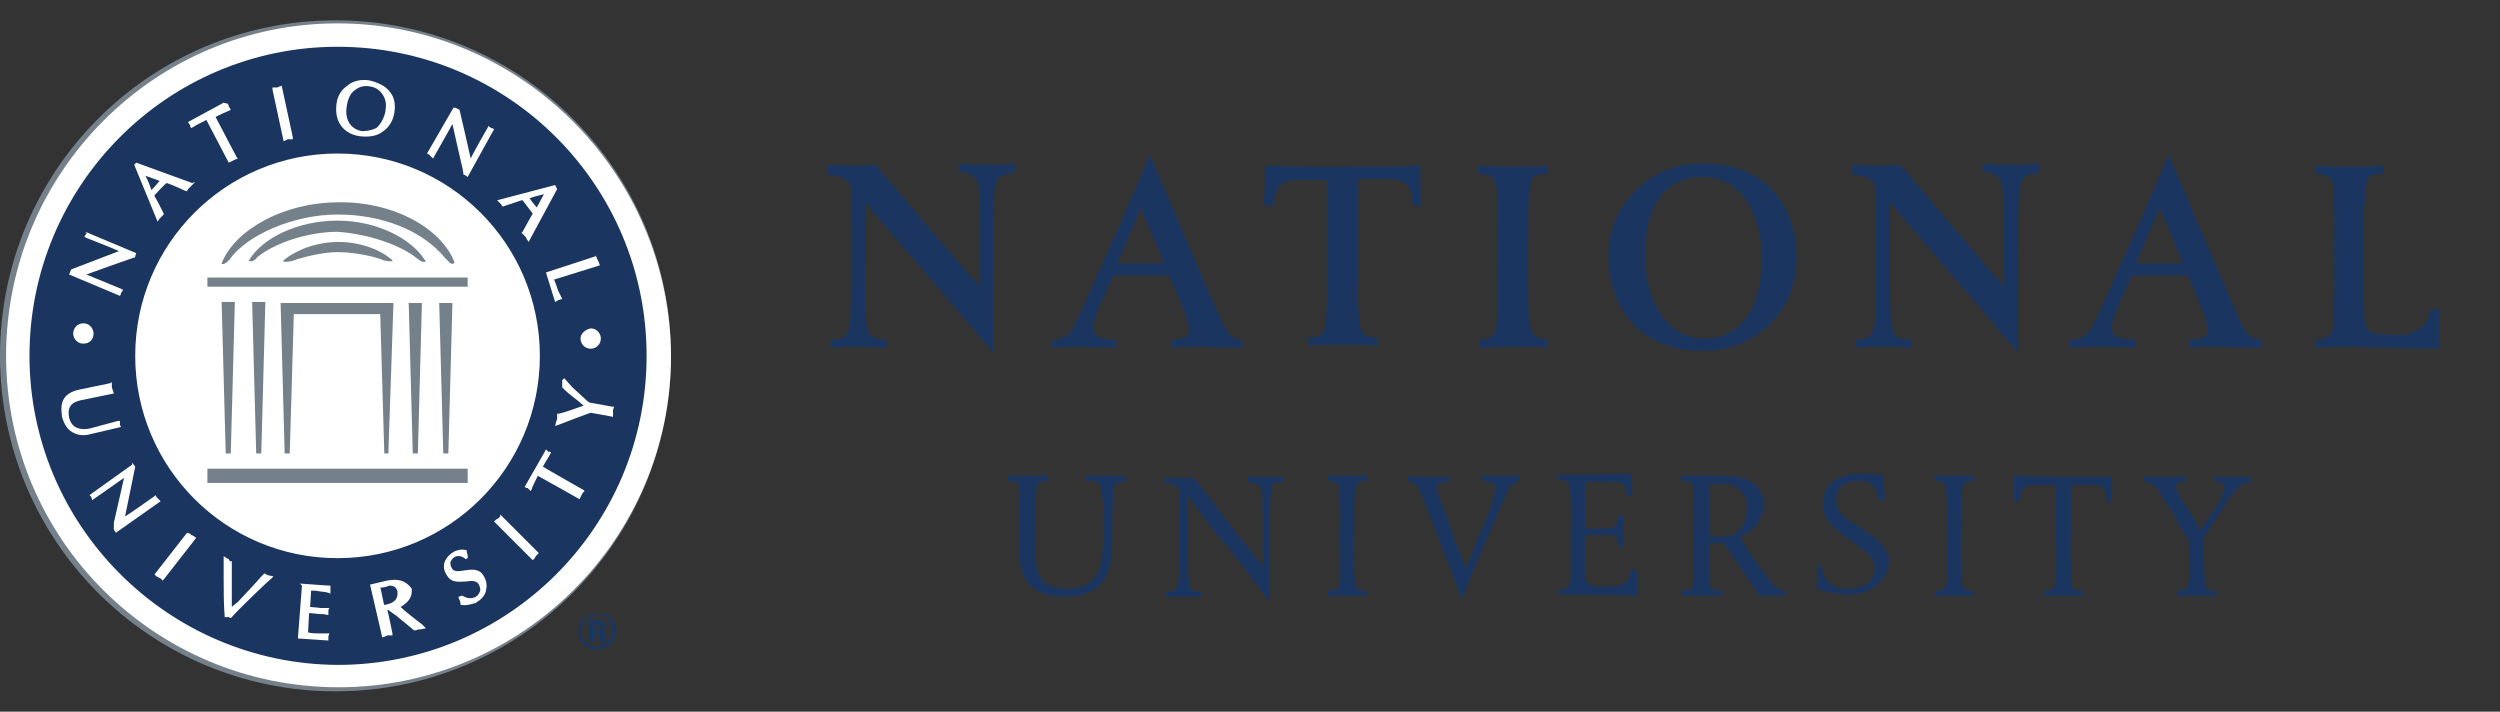 <?xml version="1.0" encoding="utf-8"?>
<!-- Generator: Adobe Illustrator 23.0.3, SVG Export Plug-In . SVG Version: 6.00 Build 0)  -->
<svg version="1.1" id="Layer_1" xmlns="http://www.w3.org/2000/svg" xmlns:xlink="http://www.w3.org/1999/xlink" x="0px" y="0px"
	 viewBox="0 0 245.9 70" style="enable-background:new 0 0 245.9 70;" xml:space="preserve">
<rect x="0" y="0" width="245.9" height="70" fill="#333333" stroke="none"/>
<style type="text/css">
	.st0{fill:#1A3660;}
	.st1{fill:#74808A;}
	.st2{fill:#FFFFFF;}
</style>
<title>Untitled-1</title>
<path class="st0" d="M99.7,17.1c-0.9,0-1.4,0.1-1.7,0.8s-0.3,2.2-0.3,7.9v8.9c0,0-4.9-5.8-7.4-8.7c-2-2.3-5.2-6.1-5.2-6.1
	s0,2.1,0,5.7c0,4.9,0,6.2,0.3,7c0.1,0.4,0.5,0.8,1.8,0.8v0.8c0,0-1.7-0.1-2.8-0.1s-2.7,0.1-2.7,0.1v-0.8c0.9,0,1.4-0.1,1.7-0.8
	s0.3-1.6,0.3-7.2c0-3.4,0-7.1,0-7.1s-0.4-1.1-2.3-1.1v-1c0.9,0,1.6,0.1,2.6,0.1s2.1-0.1,2.1-0.1l5.6,6.6c1.5,1.8,4.7,5.4,4.7,5.4
	s0-2.9,0-4.9c0-2.4,0-4.9-0.3-5.5s-0.9-0.9-1.8-0.9v-0.8c1.1,0.1,1.6,0.1,2.7,0.1c0.9,0,1.4,0,2.9-0.1L99.7,17.1z"/>
<path class="st0" d="M118.4,34.1c-1.3,0-1.9,0-3.2,0.1v-0.8c1.3,0,1.8-0.4,1.8-0.9c-0.2-1-0.5-2-1-3c-0.3-0.8-1-2.4-1-2.4h-5.5
	c0,0-0.8,1.8-1.3,2.9c-0.3,0.7-0.6,1.5-0.7,2.2c0,0.8,0.6,1.2,2.3,1.2v0.8l-3.7-0.1c-0.8,0-2.7,0.1-2.7,0.1v-0.8
	c1,0.1,2-0.5,2.3-1.5c0.5-0.8,1.9-4.2,3.2-7c1.7-3.8,3.6-8.2,4.2-9.7c0.4,1,3.2,7.5,4.4,10.3c0.8,1.8,2.2,5.2,2.8,6.4
	s1.1,1.5,1.9,1.5v0.8C121,34.2,119.3,34.2,118.4,34.1 M112.2,20.5c-0.1,0.3-1.8,4.2-2.3,5.4h4.6C113.9,24.4,112.9,22.1,112.2,20.5"
	/>
<path class="st0" d="M138.9,20.1c0-1.7-0.5-2.5-2.5-2.5h-2.8v10.2c-0.1,1.5,0,3,0.2,4.5c0.2,0.6,0.7,0.9,1.7,0.9V34
	c0,0-2-0.1-3.5-0.1s-3.3,0.1-3.3,0.1v-0.8c0.9,0,1.4-0.2,1.6-0.9c0.2-1.5,0.3-3,0.2-4.5V17.7h-2.7c-1.8,0-2.5,0.7-2.5,2.5h-1
	c0-0.6,0.1-1.1,0.1-1.8v-2.1c1.4,0,2.4,0.1,3.6,0.1s2.4,0,4.3,0c2.5,0,4.9,0,7.4-0.1c0,0.9,0,0.6,0,1c0,1.3,0,1.9,0.1,3L138.9,20.1z
	"/>
<path class="st0" d="M148.8,34.1c-1.4,0-3.3,0.1-3.3,0.1v-0.8c0.9,0,1.4-0.2,1.6-0.9s0.2-2.2,0.2-7.9c0-4.4,0-6.2-0.2-6.7
	c-0.4-0.7-0.7-0.8-1.7-0.8v-0.8c0,0,2,0.1,3.5,0.1c1.2,0,3.3-0.1,3.3-0.1v0.8c-0.9,0-1.4,0.1-1.6,0.7s-0.3,1.8-0.3,6.5
	c0,5.4,0,7.7,0.3,8.2s0.6,0.9,1.6,0.9v0.8C152.3,34.2,150.2,34.1,148.8,34.1"/>
<path class="st0" d="M167.4,34.5c-6.7,0-9.2-5-9.2-9.2c-0.1-5,4-9.2,9-9.2c0.2,0,0.3,0,0.5,0c6.1,0,9,4.4,9,9.1
	c0.2,5-3.7,9.1-8.7,9.3C167.8,34.5,167.6,34.5,167.4,34.5 M167.5,17.4c-3.8,0-5.7,3-5.7,7.5c0,4.9,2.2,8.4,5.9,8.4s5.6-3.2,5.6-8
	C173.3,21.9,171.7,17.4,167.5,17.4"/>
<path class="st0" d="M200.5,17.1c-0.9,0-1.4,0.1-1.7,0.8s-0.3,2.2-0.3,7.9v8.9c0,0-4.9-5.8-7.4-8.7c-2-2.3-5.2-6.1-5.2-6.1
	s0,2.1,0,5.7c0,4.9,0,6.2,0.3,7c0.1,0.4,0.5,0.8,1.8,0.8v0.8c0,0-1.7-0.1-2.8-0.1s-2.7,0.1-2.7,0.1v-0.8c0.9,0,1.4-0.1,1.7-0.8
	s0.3-1.6,0.3-7.2c0-3.4,0-7.1,0-7.1s-0.4-1.1-2.3-1.1v-1c0.9,0,1.6,0.1,2.6,0.1s2.1-0.1,2.1-0.1l5.6,6.6c1.5,1.8,4.6,5.4,4.6,5.4
	s0-2.9,0-4.9c0-2.4,0-4.9-0.3-5.5s-0.9-0.9-1.8-0.9v-0.8c1.1,0.1,1.6,0.1,2.7,0.1c0.9,0,1.4,0,2.9-0.1L200.5,17.1z"/>
<path class="st0" d="M218.6,34.1c-1.3,0-1.9,0-3.2,0.1v-0.8c1.3,0,1.8-0.4,1.8-0.9c-0.2-1-0.5-2-1-3c-0.3-0.8-1-2.4-1-2.4h-5.5
	c0,0-0.8,1.8-1.3,2.9c-0.3,0.7-0.6,1.5-0.7,2.2c0,0.8,0.6,1.2,2.3,1.2v0.8l-3.7-0.1c-0.8,0-2.7,0.1-2.7,0.1v-0.8
	c1,0.1,2-0.5,2.3-1.5c0.5-0.8,1.9-4.2,3.2-7c1.7-3.8,3.6-8.2,4.2-9.7c0.4,1,3.2,7.5,4.4,10.3c0.8,1.8,2.2,5.2,2.8,6.4
	s1.1,1.5,1.9,1.5v0.8C221.2,34.2,219.4,34.2,218.6,34.1 M212.4,20.5c-0.1,0.3-1.8,4.2-2.3,5.4h4.6C214.1,24.4,213.2,22.1,212.4,20.5
	"/>
<path class="st0" d="M231.4,34.1c-1.1,0-3.6,0.1-3.6,0.1v-0.8c0.9,0,1.4-0.2,1.6-0.9s0.2-2.2,0.2-7.9c0-4.4,0-6.1-0.2-6.7
	s-0.7-0.8-1.7-0.8v-0.8c1.6,0.1,2.3,0.1,3.5,0.1s3.3-0.1,3.3-0.1v0.8c-0.9,0-1.5,0.1-1.7,0.7c-0.3,2.2-0.4,4.3-0.3,6.5
	c0,7.8,0,7.8,0.5,8.2s1,0.4,2.5,0.4c1.1,0.2,2.2-0.2,3-1c0.3-0.4,0.5-1,0.5-1.5h0.9c0,1,0,1.4,0,2.7c0,0.4,0,1.2,0,1.2
	S233.3,34.2,231.4,34.1"/>
<path class="st0" d="M110.8,47.4c-0.5,0-1.1,0-1.2,0.4c-0.2,1.7-0.2,3.4-0.2,5.1c0,3.2-0.6,5.8-4.7,5.8c-2.2,0-4.4-0.9-4.4-4.1v-5.2
	c0-0.5,0-1.1-0.1-1.6c-0.1-0.4-0.5-0.5-1.1-0.5v-0.5c0.7,0,1.1,0,2,0s1.4,0,2,0v0.5c-0.5,0-1,0-1.1,0.5c-0.2,1.5-0.2,3-0.2,4.5
	c0,3.7,0,5.6,3.2,5.6c2.4,0,3.5-1.2,3.5-4.8v-3c0-0.8-0.1-1.6-0.3-2.4c-0.2-0.4-0.5-0.4-1.4-0.4v-0.5c0.6,0,1.2,0,2.1,0
	c1,0,1.3,0,1.8,0L110.8,47.4z"/>
<path class="st0" d="M122.7,46.9c0.7,0,1,0,1.7,0c0.4,0,1.1,0,1.8,0v0.5c-0.7,0-1,0.1-1.1,0.5s-0.2,1.6-0.2,5.4c0,2.9,0,3.5,0,5.9
	c0,0-3.5-4.7-5.1-6.5c-1.2-1.5-3-4-3-4s0,0.8,0,4.2c-0.1,1.6,0,3.2,0.2,4.8c0.1,0.4,0.5,0.5,1.2,0.5v0.5c-0.5,0-1,0-1.7,0
	s-1.3,0-1.8,0v-0.5c0.6,0,0.9,0,1.1-0.5s0.2-1.6,0.2-5.3v-4.2c0,0-0.2-0.7-1.5-0.7V47c0.6,0,1,0,1.5,0s0.9,0,1.4,0
	c0.6,0.7,2.4,3.1,3.8,4.9c0.9,1.1,1.8,2.3,3,3.8c0-0.1,0-0.4,0-2.9c0-3.5,0-4.4-0.2-4.8s-0.5-0.5-1.2-0.5L122.7,46.9z"/>
<path class="st0" d="M134.5,58.6c-1,0-1.3,0-2,0c-0.5,0-1,0-1.9,0v-0.5c0.5,0,0.9,0,1.1-0.5s0.1-1.2,0.1-5.4c0.1-1.5,0-2.9-0.1-4.4
	c-0.2-0.4-0.6-0.5-1.1-0.5v-0.5c0.9,0,1.2,0,2,0c0.5,0,1,0,1.9,0v0.5c-0.6,0-0.9,0-1.1,0.5s-0.2,1.3-0.2,4.4
	c-0.1,1.8-0.1,3.6,0.1,5.4c0.2,0.5,0.6,0.5,1.1,0.5L134.5,58.6z"/>
<path class="st0" d="M148.2,48.5c-0.3,0.5-1.1,2.7-2,4.6c-1,2.4-2.2,5.2-2.4,5.9c-0.3-0.8-1.7-4.6-2.5-6.5c-0.5-1.5-1.1-3-1.8-4.5
	c-0.2-0.4-0.7-0.7-1.1-0.6v-0.5c0.6,0,1.2,0,2,0s1.7,0,2.1,0v0.5c-0.7,0-1.2,0.1-1.2,0.4c0,0.5,0.2,0.9,1.3,3.9
	c0.6,1.8,1.6,4.2,1.6,4.2s1.1-2.8,1.7-4.2c0.5-1.2,1-2.4,1.2-3.7c0-0.4-0.4-0.7-1.4-0.7v-0.5c0.5,0,1.7,0,2,0c0.7,0,1.4,0,1.8,0v0.5
	C149,47.4,148.6,47.6,148.2,48.5"/>
<path class="st0" d="M161.1,56.2c0,0,0,0.6,0,1.8c0,0.2,0,0.6,0,0.6c-1,0-4.2-0.1-5.5-0.1c-1,0-1.8,0-2.3,0V58
	c0.6,0,0.8-0.1,1.1-0.5c0.1-0.2,0.1-1.4,0.1-5.4c0.1-1.5,0-2.9-0.1-4.4c-0.2-0.4-0.5-0.5-1.2-0.5v-0.5c0.5,0,1.3,0,2.1,0
	c0.6,0,4.5-0.1,5.2-0.1c0,0,0,0.6,0,0.9c0,0.7,0,1.3,0,1.3H160c0-1.3-0.2-1.4-2.4-1.4c-0.6,0-1.3,0-1.7,0V52h1.4c0.5,0,1,0,1.4-0.1
	c0.3-0.1,0.5-0.9,0.5-1.2h0.5c0,0.2,0,0.9,0,1.5s0,1.5,0,1.6h-0.5c0-0.3,0-0.7-0.2-1c-0.2-0.2-0.5-0.2-1.6-0.2c-0.6,0-1,0-1.5,0v2.9
	c-0.1,0.6,0,1.2,0.2,1.8c0.3,0.4,0.9,0.4,2,0.4c0.7,0.1,1.3-0.1,1.9-0.5c0.3-0.4,0.4-0.8,0.4-1.2L161.1,56.2z"/>
<path class="st0" d="M173.1,58.6c0,0-0.6-0.8-1.8-2.6c-0.5-0.7-1.5-2.2-1.8-2.6c-0.5,0-0.9,0-1.4,0c0,0,0,3.9,0.1,4.2
	s0.5,0.5,1.2,0.5v0.5c-0.4,0-1,0-2,0c-0.9,0-1.5,0-2,0v-0.5c0.6,0,0.9,0,1.1-0.5s0.1-1.6,0.1-5.4c0.1-1.5,0-2.9-0.1-4.4
	c-0.2-0.5-0.5-0.5-1.2-0.5v-0.5c0.5,0,1.2,0,2.1,0s1.5,0,2.3,0c2,0,3.8,0.9,3.8,2.8c-0.1,1.5-1,2.7-2.4,3.2c0.5,0.8,1,1.5,1.5,2.3
	c0.8,1,1.5,2.1,1.9,2.5c0.3,0.3,0.7,0.5,1.1,0.5v0.5H173.1z M168.1,52.7c0.6,0,0.8,0.1,1.1,0.1c1.6,0,2.6-0.9,2.6-2.7
	c0.2-1.2-0.7-2.3-1.9-2.5c-0.2,0-0.4,0-0.6,0c-0.6,0-1.2,0-1.2,0L168.1,52.7L168.1,52.7z"/>
<path class="st0" d="M184.7,49.2c-0.1-1.3-0.6-1.9-2-1.9c-1.5,0-2.1,0.9-2.1,1.8c0,1.5,1.1,2,2.4,2.8c1.6,1.1,2.8,2,2.8,3.3
	s-1.1,3.3-4.1,3.3c-1-0.1-1.9-0.2-2.9-0.5c0,0,0-0.3,0-0.5c0-0.6-0.1-2-0.1-2h0.5c-0.1,1.2,0.8,2.3,2,2.4c0.2,0,0.4,0,0.6,0
	c2.1,0,2.6-1.2,2.6-2.1s-0.7-1.5-2.6-2.8c-1.5-1.1-2.5-1.9-2.5-3.5c0-1.3,0.9-2.9,3.6-2.9c1.1,0,1.9,0.1,2.4,0.1c0,0,0,0.4,0,0.7
	c0,0.6,0.1,1.7,0.1,1.7L184.7,49.2z"/>
<path class="st0" d="M194.2,58.6c-1,0-1.3,0-2,0c-0.5,0-1,0-1.9,0v-0.5c0.5,0,0.9,0,1.1-0.5s0.1-1.2,0.1-5.4c0.1-1.5,0-2.9-0.1-4.4
	c-0.2-0.4-0.6-0.5-1.1-0.5v-0.5c0.9,0,1.2,0,2,0c0.5,0,1,0,1.9,0v0.5c-0.6,0-0.9,0-1.1,0.5s-0.2,1.3-0.2,4.4c-0.1,1.8,0,3.6,0.1,5.4
	c0.2,0.5,0.6,0.5,1.1,0.5L194.2,58.6z"/>
<path class="st0" d="M207.2,49.3c0-1.4-0.3-1.6-1.6-1.6h-1.9v4.5c-0.1,1.8,0,3.6,0.1,5.4c0.1,0.4,0.4,0.5,1.1,0.5v0.5
	c-0.6,0-1,0-1.9,0h-2v-0.5c0.6,0,0.9,0,1.1-0.5c0.2-1.8,0.2-3.6,0.1-5.4c0-2.1,0-3.1,0-4.5h-1.9c-1.4,0-1.6,0.4-1.6,1.6h-0.6
	c0-0.4,0-1,0-1.5c0-0.2,0-0.6,0-1c1.1,0,2.1,0.1,4.5,0.1c1,0,2.1,0,3,0h2.1c0,0.5,0,0.7,0,1c0,0.7,0,1.1,0,1.5L207.2,49.3z"/>
<path class="st0" d="M221.5,47.4c-0.4,0-0.8,0.1-1.2,0.4c-0.7,0.7-1.3,1.5-1.8,2.4c-0.5,0.8-1.1,1.6-1.7,2.6c-0.1,1.6,0,3.2,0.1,4.8
	c0.2,0.5,0.6,0.5,1.1,0.5v0.5c-0.5,0-1.2,0-2,0s-1.4,0-1.9,0v-0.5c0.6,0,0.9,0,1.1-0.5c0.2-0.7,0.1-1.2,0.1-4.4
	c-0.3-0.5-0.6-0.9-1.7-2.9c-0.5-0.8-1-1.6-1.5-2.3c-0.3-0.4-0.7-0.6-1.2-0.6v-0.5c0.4,0,1.6,0,2.5,0s1.1,0,1.6,0v0.5
	c-0.6,0-1,0.1-1,0.4c0.2,0.8,0.6,1.5,1.1,2.1c0.2,0.3,1,1.6,1.3,2.3c0.7-1,0.9-1.4,1.4-2.1c0.5-0.6,0.8-1.3,1-2.1
	c0-0.4-0.4-0.6-1-0.6v-0.5c0.5,0,1,0,2,0c0.7,0,1,0,1.6,0L221.5,47.4z"/>
<g>
	<g>
		<g>
			<circle class="st1" cx="33" cy="35" r="33"/>
		</g>
		<path class="st2" d="M33.2,2.3C15.2,2.3,0.6,17,0.6,35s14.6,32.6,32.7,32.6C51.3,67.6,66,53,66,35C65.9,17,51.2,2.3,33.2,2.3z"/>
		<path class="st0" d="M33.2,4.6C50,4.6,63.6,18.2,63.6,35S50,65.4,33.2,65.4C16.5,65.3,2.9,51.7,2.9,35C2.9,18.2,16.5,4.6,33.2,4.6
			z M13.3,35c0,11,8.9,19.9,19.9,19.9S53.1,46,53.1,35s-8.9-19.9-19.9-19.9S13.3,24,13.3,35z M10.8,37.7l-2.9,0.6
			c-0.6,0.1-1.3,0.4-1.6,0.9S6,40.2,6.1,41c0.2,0.7,0.5,1.2,1,1.5s1.1,0.4,1.8,0.2l3-0.7l-0.1-0.2v-0.1v-0.1v-0.2h-0.2L9,42.1
			c-0.7,0.2-1.2,0.1-1.6-0.1c-0.3-0.2-0.5-0.5-0.6-0.9C6.6,40,7,39.5,8.3,39.3l2.9-0.6l-0.1-0.3L11,38.1v-0.2v-0.3L10.8,37.7z
			 M13,45.7l-4.2,3L9,48.9V49l0,0l0.1,0.2l0.1-0.1c0,0,2.6-1.8,3-2.1c-0.1,0.5-1,4.4-1,4.4l0,0.6v0.1l0.2,0.3l4.4-3.1l-0.2-0.2
			L15.5,49l-0.1-0.1l-0.1-0.2l-0.1,0.1c0,0-2.4,1.7-2.9,2c0.1-0.5,1-4.9,1-4.9L13,45.5L13,45.7z M18.4,52.4l-3.2,4.1l0.2,0.2
			l0.2,0.1l0.2,0.1l0.2,0.2l0.1-0.1l3.2-4.1L19,52.7l-0.2-0.1l-0.1-0.1L18.4,52.4L18.4,52.4z M22,55c0,0.3,0,1,0,1.9
			c0,1.1,0,2.6,0.1,3.7v0.1h0.2h0.1h0.1l0.2,0.1l0.1-0.1c0.6-0.7,3.5-3.5,3.9-3.8l0.2-0.2l-0.4-0.1h-0.1l-0.2-0.1L26,56.4l-0.1,0.1
			l-0.1,0.1l-0.9,1l-1.5,1.6l-0.5,0.4c0,0,0,0-0.1,0.1c0-0.4,0-2.2,0-2.2v-1.4v-0.8v-0.1h-0.1h-0.1L22.5,55l-0.2-0.1L22,54.7V55z
			 M29.7,57.6l-0.4,5.2l3,0.2v-0.2v-0.1v-0.1l0.1-0.3h-0.2c-0.2,0-0.4,0-0.7,0h-0.3c0,0-0.6,0-0.9-0.1c0-0.2,0.1-1.6,0.1-1.9
			c0.2,0,1,0.1,1,0.1h0.4l0.5,0.1v-0.2v-0.1v-0.1V60l0.1-0.2h-0.2h-0.3h-0.4c0,0-0.8-0.1-1-0.1c0-0.2,0.1-1.3,0.1-1.6
			c0.2,0,0.4,0,0.4,0l0,0l0.7,0.1c0.3,0,0.5,0.1,0.6,0.1l0.2,0.1v-0.3V58v-0.1v-0.3h-0.2l-2.8-0.2L29.7,57.6z M38.1,57.1l-1.7,0.4
			l1.2,5.2l0.3-0.1l0.2-0.1h0.2h0.3v-0.2c0,0-0.4-2-0.5-2.3c0,0,0,0,0.1,0c0.1,0.1,0.7,0.5,0.7,0.5l1.1,0.9l0.6,0.5l0.1,0.1h0.1h0.1
			l0.3-0.1h0.2l0.5-0.1l-0.2-0.2l-0.2-0.2l-0.4-0.3c0,0-1.3-1-1.7-1.4c0.7-0.4,1.1-0.9,1.1-1.5c0-0.1,0-0.2,0-0.3
			C39.9,57.1,39.2,56.9,38.1,57.1z M38.3,57.6c0.5,0,0.7,0.2,0.8,0.6c0,0.1,0,0.1,0,0.2c0,0.4-0.2,0.7-0.6,0.9
			c-0.2,0.1-0.6,0.2-0.7,0.2c-0.1-0.2-0.3-1.5-0.4-1.7C37.7,57.8,38.1,57.7,38.3,57.6z M44.6,54.3L44.6,54.3
			c-0.5,0.3-0.8,0.7-0.9,1.1c-0.1,0.4,0,0.8,0.2,1.1c0.5,0.9,1.2,0.7,1.9,0.7c0.6-0.1,1.1-0.1,1.3,0.3c0.1,0.2,0.2,0.5,0.1,0.7
			c-0.1,0.2-0.2,0.4-0.4,0.5c-0.4,0.2-0.8,0.2-1.3-0.1h-0.1l-0.3,0.1v0.1c0.1,0.2,0.2,0.4,0.2,0.6v0.1h0.1c0.4,0.1,1.1-0.1,1.4-0.2
			c0.5-0.3,0.9-0.7,1-1.2c0.1-0.4,0.1-0.9-0.2-1.4c-0.4-0.8-1.2-0.7-1.9-0.6c-0.6,0.1-1.1,0.2-1.3-0.3c-0.1-0.2-0.1-0.3-0.1-0.5
			c0.1-0.2,0.2-0.4,0.4-0.5c0.3-0.2,0.7-0.1,1,0.1l0.1,0.1l0.2-0.1v-0.2c0-0.2-0.1-0.3-0.1-0.5v-0.1h-0.1
			C45.4,54,44.9,54.1,44.6,54.3z M49.2,50.8L49.2,50.8L49,51l-0.2,0.1l-0.2,0.2l0.1,0.1l3.7,3.7l0.2-0.2l0.1-0.2l0.1-0.1l0.2-0.2
			l-0.1-0.1l-3.7-3.7L49.2,50.8z M53.6,44.4l-2,3.5l0.2,0.1h0.1l0.1,0.1l0.2,0.2l0.1-0.2c0.1-0.3,0.3-0.7,0.6-1.3
			c0.2,0.1,4.1,2.3,4.1,2.3l0.1-0.2l0.1-0.2l0.1-0.2l0.2-0.2l-0.1-0.1c0,0-3.7-2.1-4-2.3c0.2-0.4,0.5-0.8,0.7-1.2l0.1-0.2L54,44.4
			l0,0.1l-0.1-0.1l-0.2-0.2L53.6,44.4z M55.3,37.4L55.3,37.4v0.3v0.2v0.2l0.1,0.1l0.2,0.2c0.4,0.4,1.4,1.1,1.8,1.5
			c-0.6,0.2-1.9,0.7-2.5,0.8h-0.1V41v0.2l-0.1,0.3l-0.1,0.4l0.3-0.1c0,0,3.1-1.2,3.2-1.2c0.1,0,2.2,0.4,2.2,0.4v-0.3v-0.2v-0.2
			l0.1-0.3h-0.2c0,0-2.1-0.4-2.2-0.4c-0.2-0.1-0.4-0.3-0.6-0.5l-1.1-1l-0.8-0.9L55.3,37.4z M8.5,22.9L8.5,22.9V23l-0.1,0.1l-0.1,0.2
			l0.2,0.1c0,0,2.8,1.1,3.2,1.3C11.2,24.9,7,26.5,7,26.5L6.8,27l5,2.1l0.1-0.2v-0.1l0.1-0.1l0.1-0.2l-0.2-0.1c0,0-2.9-1.2-3.4-1.4
			c0.5-0.2,4.2-1.5,4.2-1.5l0.6-0.2v-0.1l0.1-0.3l-5-2.1L8.5,22.9z M13.4,16l-0.2,0.2l2.3,5.6l0.2-0.3l0.1-0.1l0.1-0.1l0.2-0.2V21
			c-0.3-0.6-0.6-1.2-0.9-1.7c0,0,0,0,0-0.1c0.1-0.1,1-1.1,1.2-1.2c0.6,0.2,1.2,0.5,1.9,0.8h0.1l0.1-0.2l0.2-0.2l0.2-0.2l0.3-0.3
			L18.9,18L13.4,16L13.4,16z M14.3,17.3c0.4,0.1,1.1,0.4,1.4,0.5c-0.2,0.2-0.6,0.7-0.8,0.9C14.8,18.4,14.5,17.6,14.3,17.3z M22,10.1
			L18.5,12l0.1,0.2l0.1,0.1v0.1l0.1,0.2l0.2-0.1c0.3-0.2,0.7-0.4,1.3-0.7c0.1,0.2,2.2,4.2,2.2,4.2l0.2-0.1l0.2-0.1l0.2-0.1l0.3-0.1
			l-0.1-0.1c0,0-2-3.8-2.1-4c0.4-0.2,0.8-0.4,1.3-0.6l0.2-0.1l-0.1-0.2l-0.1-0.1v-0.1l-0.1-0.2L22,10.1z M27.6,8.5h-0.1l-0.2,0.1
			h-0.2h-0.3v0.2l1.1,5.1l0.2-0.1l0.2-0.1h0.2h0.3v-0.2l-1.1-5.1L27.6,8.5z M34.2,8.4c-0.6,0.4-1,1-1.1,1.8l0,0
			c-0.1,0.8,0,1.5,0.4,2.1c0.4,0.6,1.1,1,1.9,1.1c0.9,0.1,1.7,0,2.3-0.5c0.6-0.4,1-1.1,1.1-1.9c0.1-0.7,0-1.4-0.4-1.9
			c-0.4-0.6-1.2-1-2.1-1.2C35.6,7.8,34.8,7.9,34.2,8.4z M35.6,12.9c-1.1-0.2-1.7-1.1-1.5-2.4c0.1-0.8,0.4-1.4,0.9-1.7
			c0.4-0.3,0.9-0.4,1.4-0.3c0.6,0.1,1,0.4,1.3,0.9s0.3,1,0.2,1.6c-0.1,0.5-0.4,1.2-0.9,1.6C36.6,12.8,36.1,12.9,35.6,12.9z
			 M44.6,10.6L42,15.1l0.2,0.1l0.1,0.1l0.1,0.1l0.2,0.2l0.1-0.2c0,0,1.6-2.8,1.8-3.2c0.1,0.5,1,4.4,1,4.4l0.1,0.6h0.1l0.3,0.2
			l2.6-4.7l-0.2-0.1h-0.1l-0.1-0.1L48,12.4l0,0.1c0,0-1.5,2.6-1.7,3.1c-0.1-0.5-1.1-4.8-1.1-4.8l-0.4-0.2H44.6z M54.6,18.2l-5.7,1.5
			l0.2,0.2l0.1,0.1l0.1,0.1l0.1,0.2h0.1c0.6-0.2,1.2-0.4,1.8-0.6c0,0,0,0,0.1,0c0.1,0.1,0.9,1.2,1,1.3c-0.3,0.5-0.6,1.1-1,1.8
			l-0.1,0.1l0.2,0.2l0.2,0.2l0.1,0.2l0.2,0.3l0.1-0.2l2.7-5L54.6,18.2L54.6,18.2z M53.5,19.1c-0.2,0.4-0.6,1.1-0.7,1.3
			c-0.2-0.2-0.6-0.7-0.7-0.9C52.3,19.4,53.1,19.2,53.5,19.1z M58.6,25.2l-4.9,1.6l0.9,2.9l0.2-0.1l0.1-0.1H55l0.3-0.1l-0.1-0.2l0,0
			l-0.3-0.6l-0.1-0.3c0,0-0.2-0.6-0.3-0.8c0.3-0.1,4.5-1.4,4.5-1.4l-0.1-0.3l-0.1-0.2l-0.1-0.2l-0.1-0.3L58.6,25.2z M57.1,33.3
			c0,0.5,0.4,1,1,1c0.5,0,1-0.4,1-1c0-0.5-0.4-1-1-1C57.6,32.4,57.1,32.8,57.1,33.3z M7.2,32.8c0,0.5,0.4,1,1,1s1-0.4,1-1
			c0-0.5-0.4-1-1-1S7.2,32.3,7.2,32.8z"/>
		<g>
			<rect x="20.4" y="46.1" class="st1" width="25.6" height="1.4"/>
			<g>
				<polygon class="st1" points="25.7,44.6 26.1,29.7 24.8,29.7 25.2,44.6 				"/>
			</g>
			<g>
				<polygon class="st1" points="41.1,44.6 41.5,29.8 40.2,29.8 40.6,44.6 				"/>
			</g>
			<g>
				<polygon class="st1" points="44.1,44.6 44.5,29.8 43.2,29.8 43.6,44.6 				"/>
			</g>
			<rect x="20.4" y="27.3" class="st1" width="25.6" height="0.9"/>
			<g>
				<polygon class="st1" points="22.7,44.6 23.1,29.7 21.8,29.7 22.2,44.6 				"/>
			</g>
			<g>
				<path class="st1" d="M44.7,25.8c0,0.1-0.1,0.2-0.4,0.1c-0.1-0.1-0.4-0.4-0.5-0.5c-2.3-2.8-6.3-4.3-10.6-4.3s-8.9,2-10.6,4.4
					c0,0.1-0.1,0.1-0.1,0.1c-0.2,0.3-0.7,0.5-0.7,0.3c1.3-3.3,6.1-6,11.5-6C38.6,19.8,43.4,22.4,44.7,25.8z"/>
				<path class="st1" d="M27.9,25.6c1.2-1,3.2-1.8,5.4-1.8s4.2,0.8,5.3,1.8c0,0,0.1,0.1-0.2,0.1s-0.8-0.1-0.9-0.2
					c-1.2-0.4-2.9-0.7-4.3-0.7c-1.2,0-2.6,0.3-4,0.7C28.9,25.7,27.6,25.9,27.9,25.6z"/>
				<path class="st1" d="M41,25.4c0.1,0.1,0.3,0.2,0.4,0.3c0.3,0.1,0.6,0.1,0.4-0.1c-1.3-2.1-4.7-3.9-8.6-3.9s-7.4,1.7-8.7,3.9
					c-0.1,0.1,0.1,0.1,0.2,0.1c0.2,0,0.5-0.2,0.6-0.4c1.7-1.4,5-2.5,7.9-2.5C36.2,23,39.4,24.1,41,25.4z"/>
			</g>
			<polygon class="st1" points="37.3,29.8 38.7,29.8 38.2,44.6 37.8,44.6 37.4,30.9 37.4,30.9 28.9,30.9 28.9,30.9 28.5,44.6 
				28,44.6 27.6,29.8 28.9,29.8 28.9,29.8 			"/>
		</g>
	</g>
	<g>
		<path class="st0" d="M60,63.4c-0.4,0.3-0.8,0.5-1.3,0.5s-1-0.2-1.3-0.5c-0.4-0.4-0.5-0.8-0.5-1.3s0.2-1,0.6-1.3
			c0.4-0.3,0.8-0.5,1.3-0.5s0.9,0.2,1.3,0.5c0.4,0.4,0.5,0.8,0.5,1.3C60.5,62.6,60.4,63.1,60,63.4z M57.6,61
			c-0.3,0.3-0.4,0.7-0.4,1.1c0,0.4,0.1,0.8,0.4,1.1c0.3,0.3,0.7,0.4,1.1,0.4c0.4,0,0.8-0.2,1.1-0.5s0.4-0.7,0.4-1.1
			c0-0.4-0.1-0.8-0.4-1.1c-0.3-0.3-0.7-0.5-1.1-0.5C58.3,60.6,57.9,60.7,57.6,61z M57.9,63.1V61c0.1,0,0.3,0,0.6,0s0.4,0,0.4,0
			c0.2,0,0.3,0,0.4,0.1c0.2,0.1,0.3,0.3,0.3,0.5s0,0.3-0.1,0.4c-0.1,0.1-0.2,0.1-0.4,0.1c0.1,0,0.2,0.1,0.3,0.1
			c0.1,0.1,0.2,0.3,0.2,0.5v0.2c0,0,0,0,0,0.1c0,0,0,0,0,0.1v0.1H59c0-0.1,0-0.2,0-0.3s0-0.2,0-0.3s-0.1-0.1-0.1-0.2
			c0,0-0.1,0-0.2,0h-0.1h-0.1v0.7C58.5,63.1,57.9,63.1,57.9,63.1z M58.9,61.5c-0.1,0-0.2,0-0.3,0h-0.1V62h0.2c0.1,0,0.2,0,0.3-0.1
			s0.1-0.1,0.1-0.2C59,61.6,59,61.5,58.9,61.5z"/>
	</g>
</g>
</svg>

